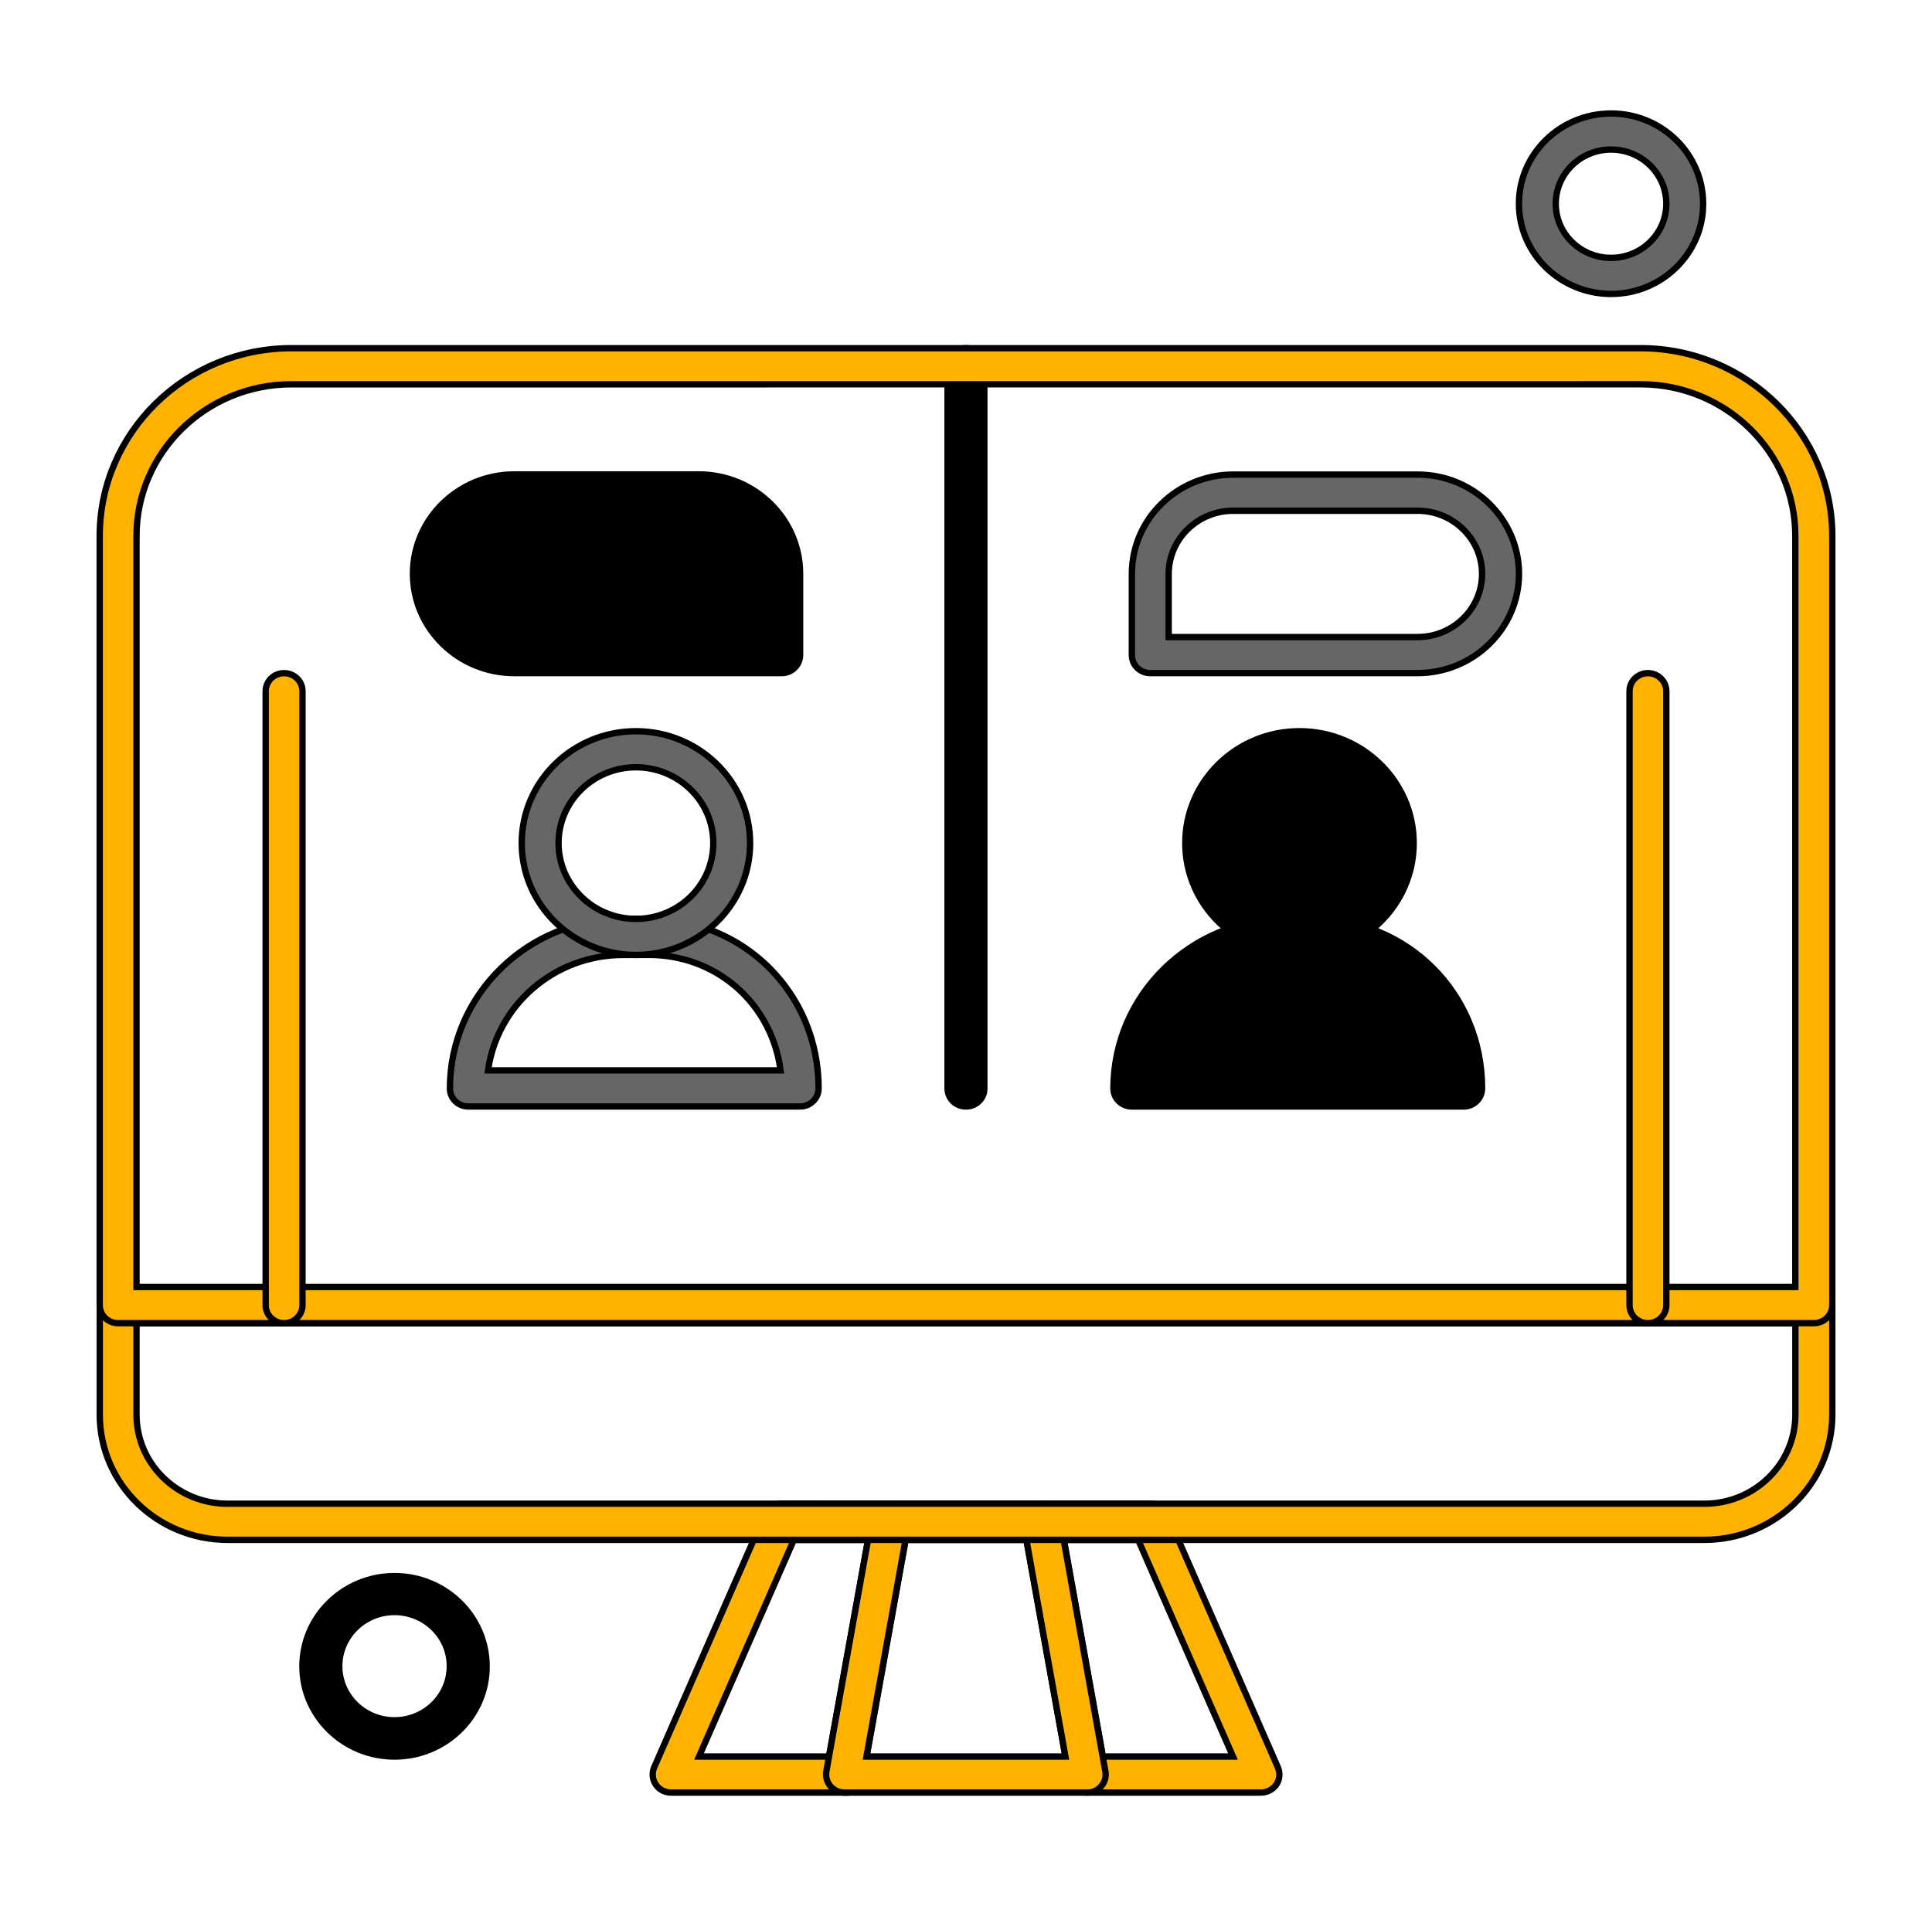 <svg width="304" height="300" xmlns="http://www.w3.org/2000/svg">

 <g>
  <title>background</title>
  <rect fill="none" id="canvas_background" height="302" width="306" y="-1" x="-1"/>
 </g>
 <g>
  <title>Layer 1</title>
  <g stroke="null" id="svg_1581">
   <path stroke="null" id="svg_306" d="m125.893,174.152l-52.198,0c-1.605,0 -2.9,-1.269 -2.9,-2.833c0,-14.723 12.226,-26.703 27.252,-26.703l4.053,0c14.959,0 26.709,11.726 26.709,26.703c-0.017,1.556 -1.312,2.833 -2.917,2.833l0,0zm-49.097,-5.683l46.022,0c-1.345,-10.4 -9.953,-18.179 -20.709,-18.179l-4.061,0.008c-10.864,0 -19.84,7.918 -21.252,18.171z" fill="#666666" clip-rule="evenodd" fill-rule="evenodd"/>
   <path stroke="null" id="svg_307" d="m100.061,150.299c-9.911,0 -17.968,-7.894 -17.968,-17.606c0,-9.712 8.056,-17.606 17.968,-17.606c9.911,0 17.968,7.894 17.968,17.606c0.008,9.704 -8.056,17.606 -17.968,17.606l0,0zm0,-29.537c-6.702,0 -12.176,5.347 -12.176,11.931c0,6.567 5.457,11.931 12.176,11.931c6.727,0 12.176,-5.347 12.176,-11.931c0.008,-6.584 -5.465,-11.931 -12.176,-11.931z" fill="#666666" clip-rule="evenodd" fill-rule="evenodd"/>
   <path stroke="null" id="svg_308" d="m230.297,174.152l-52.198,0c-1.605,0 -2.9,-1.269 -2.9,-2.833c0,-14.723 12.226,-26.703 27.252,-26.703l4.053,0c14.959,0 26.701,11.726 26.701,26.703c-0.008,1.556 -1.304,2.833 -2.908,2.833z" clip-rule="evenodd" fill-rule="evenodd"/>
   <path stroke="null" id="svg_309" d="m204.474,150.299c-9.911,0 -17.968,-7.894 -17.968,-17.606c0,-9.712 8.056,-17.606 17.968,-17.606c9.911,0 17.968,7.894 17.968,17.606c0.008,9.704 -8.056,17.606 -17.968,17.606z" clip-rule="evenodd" fill-rule="evenodd"/>
   <path stroke="null" id="svg_310" d="m151.992,174.152c-1.605,0 -2.892,-1.269 -2.892,-2.833l0,-113.683c0,-1.564 1.295,-2.833 2.892,-2.833s2.892,1.269 2.892,2.833l0,113.683c0.025,1.556 -1.287,2.833 -2.892,2.833z" clip-rule="evenodd" fill-rule="evenodd"/>
   <path stroke="null" id="svg_311" d="m132.896,282.137l-27.294,0c-0.978,0 -1.897,-0.475 -2.424,-1.286c-0.526,-0.786 -0.627,-1.81 -0.242,-2.686l17.399,-39.789c0.46,-1.048 1.513,-1.72 2.666,-1.72l17.048,0.008c0.861,0 1.68,0.368 2.231,1.015c0.543,0.647 0.777,1.499 0.643,2.317l-7.162,39.789c-0.259,1.368 -1.462,2.35 -2.866,2.35l0,0zm-22.907,-5.675l20.466,0l6.142,-34.098l-11.691,0l-14.917,34.098z" fill="#FFB300" clip-rule="evenodd" fill-rule="evenodd"/>
   <path stroke="null" id="svg_312" d="m198.398,282.137l-27.294,0c-1.404,0 -2.607,-0.983 -2.85,-2.342l-7.162,-39.789c-0.159,-0.819 0.075,-1.67 0.643,-2.317c0.552,-0.647 1.371,-1.015 2.223,-1.015l17.057,0c1.153,0 2.206,0.671 2.666,1.72l17.399,39.789c0.376,0.884 0.292,1.883 -0.242,2.686c-0.552,0.786 -1.462,1.269 -2.44,1.269l0,0zm-24.854,-5.675l20.466,0l-14.917,-34.098l-11.691,0l6.142,34.098z" fill="#FFB300" clip-rule="evenodd" fill-rule="evenodd"/>
   <path stroke="null" id="svg_313" d="m171.104,282.137l-38.208,0c-0.861,0 -1.68,-0.368 -2.231,-1.015c-0.552,-0.647 -0.777,-1.499 -0.643,-2.317l7.162,-39.789c0.242,-1.359 1.446,-2.342 2.85,-2.342l23.884,0c1.404,0 2.607,0.983 2.85,2.342l7.162,39.789c0.15,0.819 -0.075,1.67 -0.643,2.317c-0.51,0.647 -1.329,1.015 -2.181,1.015l0,0zm-34.765,-5.675l31.305,0l-6.142,-34.098l-19.021,0l-6.142,34.098z" fill="#FFB300" clip-rule="evenodd" fill-rule="evenodd"/>
   <path stroke="null" id="svg_314" d="m268.187,242.356l-232.391,0c-11.081,0 -20.099,-8.836 -20.099,-19.694l0,-17.237c0,-1.564 1.295,-2.833 2.9,-2.833l266.822,0c1.605,0 2.892,1.269 2.892,2.833l0,17.237c0,10.85 -9.026,19.694 -20.124,19.694l0,0zm-246.707,-34.098l0,14.387c0,7.738 6.418,14.027 14.316,14.027l232.391,0c7.897,0 14.316,-6.289 14.316,-14.027l0,-14.387l-261.022,0z" fill="#FFB300" clip-rule="evenodd" fill-rule="evenodd"/>
   <path stroke="null" id="svg_315" d="m62.079,276.462c-7.998,0 -14.491,-6.379 -14.491,-14.199c0,-7.837 6.51,-14.199 14.491,-14.199c7.998,0 14.491,6.379 14.491,14.199c0.017,7.82 -6.477,14.199 -14.491,14.199l0,0zm0,-22.748c-4.805,0 -8.7,3.824 -8.7,8.524c0,4.708 3.903,8.524 8.7,8.524c4.805,0 8.7,-3.824 8.7,-8.524c0.008,-4.7 -3.894,-8.524 -8.7,-8.524z" clip-rule="evenodd" fill-rule="evenodd"/>
   <path stroke="null" id="svg_316" d="m285.411,208.258l-266.822,0c-1.605,0 -2.9,-1.269 -2.9,-2.841l0,-121.053c0,-16.287 13.53,-29.561 30.169,-29.561l212.284,0c16.622,0 30.169,13.257 30.169,29.561l0,121.053c0,1.572 -1.295,2.841 -2.9,2.841l0,0zm-263.931,-5.691l261.014,0l0,-118.22c0,-13.159 -10.931,-23.87 -24.361,-23.87l-212.293,0.008c-13.43,0 -24.361,10.711 -24.361,23.87l0,118.212l0,0z" fill="#FFB300" clip-rule="evenodd" fill-rule="evenodd"/>
   <path stroke="null" id="svg_317" d="m253.496,46.262c-7.998,0 -14.491,-6.379 -14.491,-14.199c0,-7.837 6.51,-14.199 14.491,-14.199c7.998,0 14.491,6.379 14.491,14.199c0.017,7.828 -6.485,14.199 -14.491,14.199l0,0zm0,-22.724c-4.805,0 -8.7,3.824 -8.7,8.524c0,4.708 3.903,8.524 8.7,8.524c4.805,0 8.7,-3.824 8.7,-8.524c0,-4.7 -3.894,-8.524 -8.7,-8.524z" fill="#666666" clip-rule="evenodd" fill-rule="evenodd"/>
   <path stroke="null" id="svg_318" d="m259.295,208.258c-1.596,0 -2.892,-1.269 -2.892,-2.841l0,-96.626c0,-1.572 1.295,-2.841 2.892,-2.841c1.605,0 2.9,1.269 2.9,2.841l0,96.626c0,1.572 -1.295,2.841 -2.9,2.841z" fill="#FFB300" clip-rule="evenodd" fill-rule="evenodd"/>
   <path stroke="null" id="svg_319" d="m44.696,208.258c-1.596,0 -2.892,-1.269 -2.892,-2.841l0,-96.626c0,-1.572 1.295,-2.841 2.892,-2.841c1.605,0 2.9,1.269 2.9,2.841l0,96.626c-0.008,1.572 -1.304,2.841 -2.9,2.841z" fill="#FFB300" clip-rule="evenodd" fill-rule="evenodd"/>
   <path stroke="null" id="svg_320" d="m122.985,105.941l-42.044,0c-8.792,0 -15.962,-7.01 -15.962,-15.64c0,-8.614 7.154,-15.632 15.962,-15.632l28.999,0c8.792,0 15.954,7.01 15.954,15.632l0,12.783c0,1.589 -1.304,2.858 -2.908,2.858z" clip-rule="evenodd" fill-rule="evenodd"/>
   <path stroke="null" id="svg_321" d="m223.043,105.941l-42.052,0c-1.605,0 -2.892,-1.269 -2.892,-2.833l0,-12.783c0,-8.614 7.145,-15.632 15.954,-15.632l29.007,0c8.792,0 15.954,7.01 15.954,15.632c-0.008,8.614 -7.17,15.616 -15.97,15.616l0,0zm-39.153,-5.675l39.161,0c5.591,0 10.154,-4.463 10.154,-9.941c0,-5.478 -4.555,-9.941 -10.154,-9.941l-29.007,0c-5.591,0 -10.154,4.463 -10.154,9.941l0,9.941z" fill="#666666" clip-rule="evenodd" fill-rule="evenodd"/>
  </g>
 </g>
</svg>